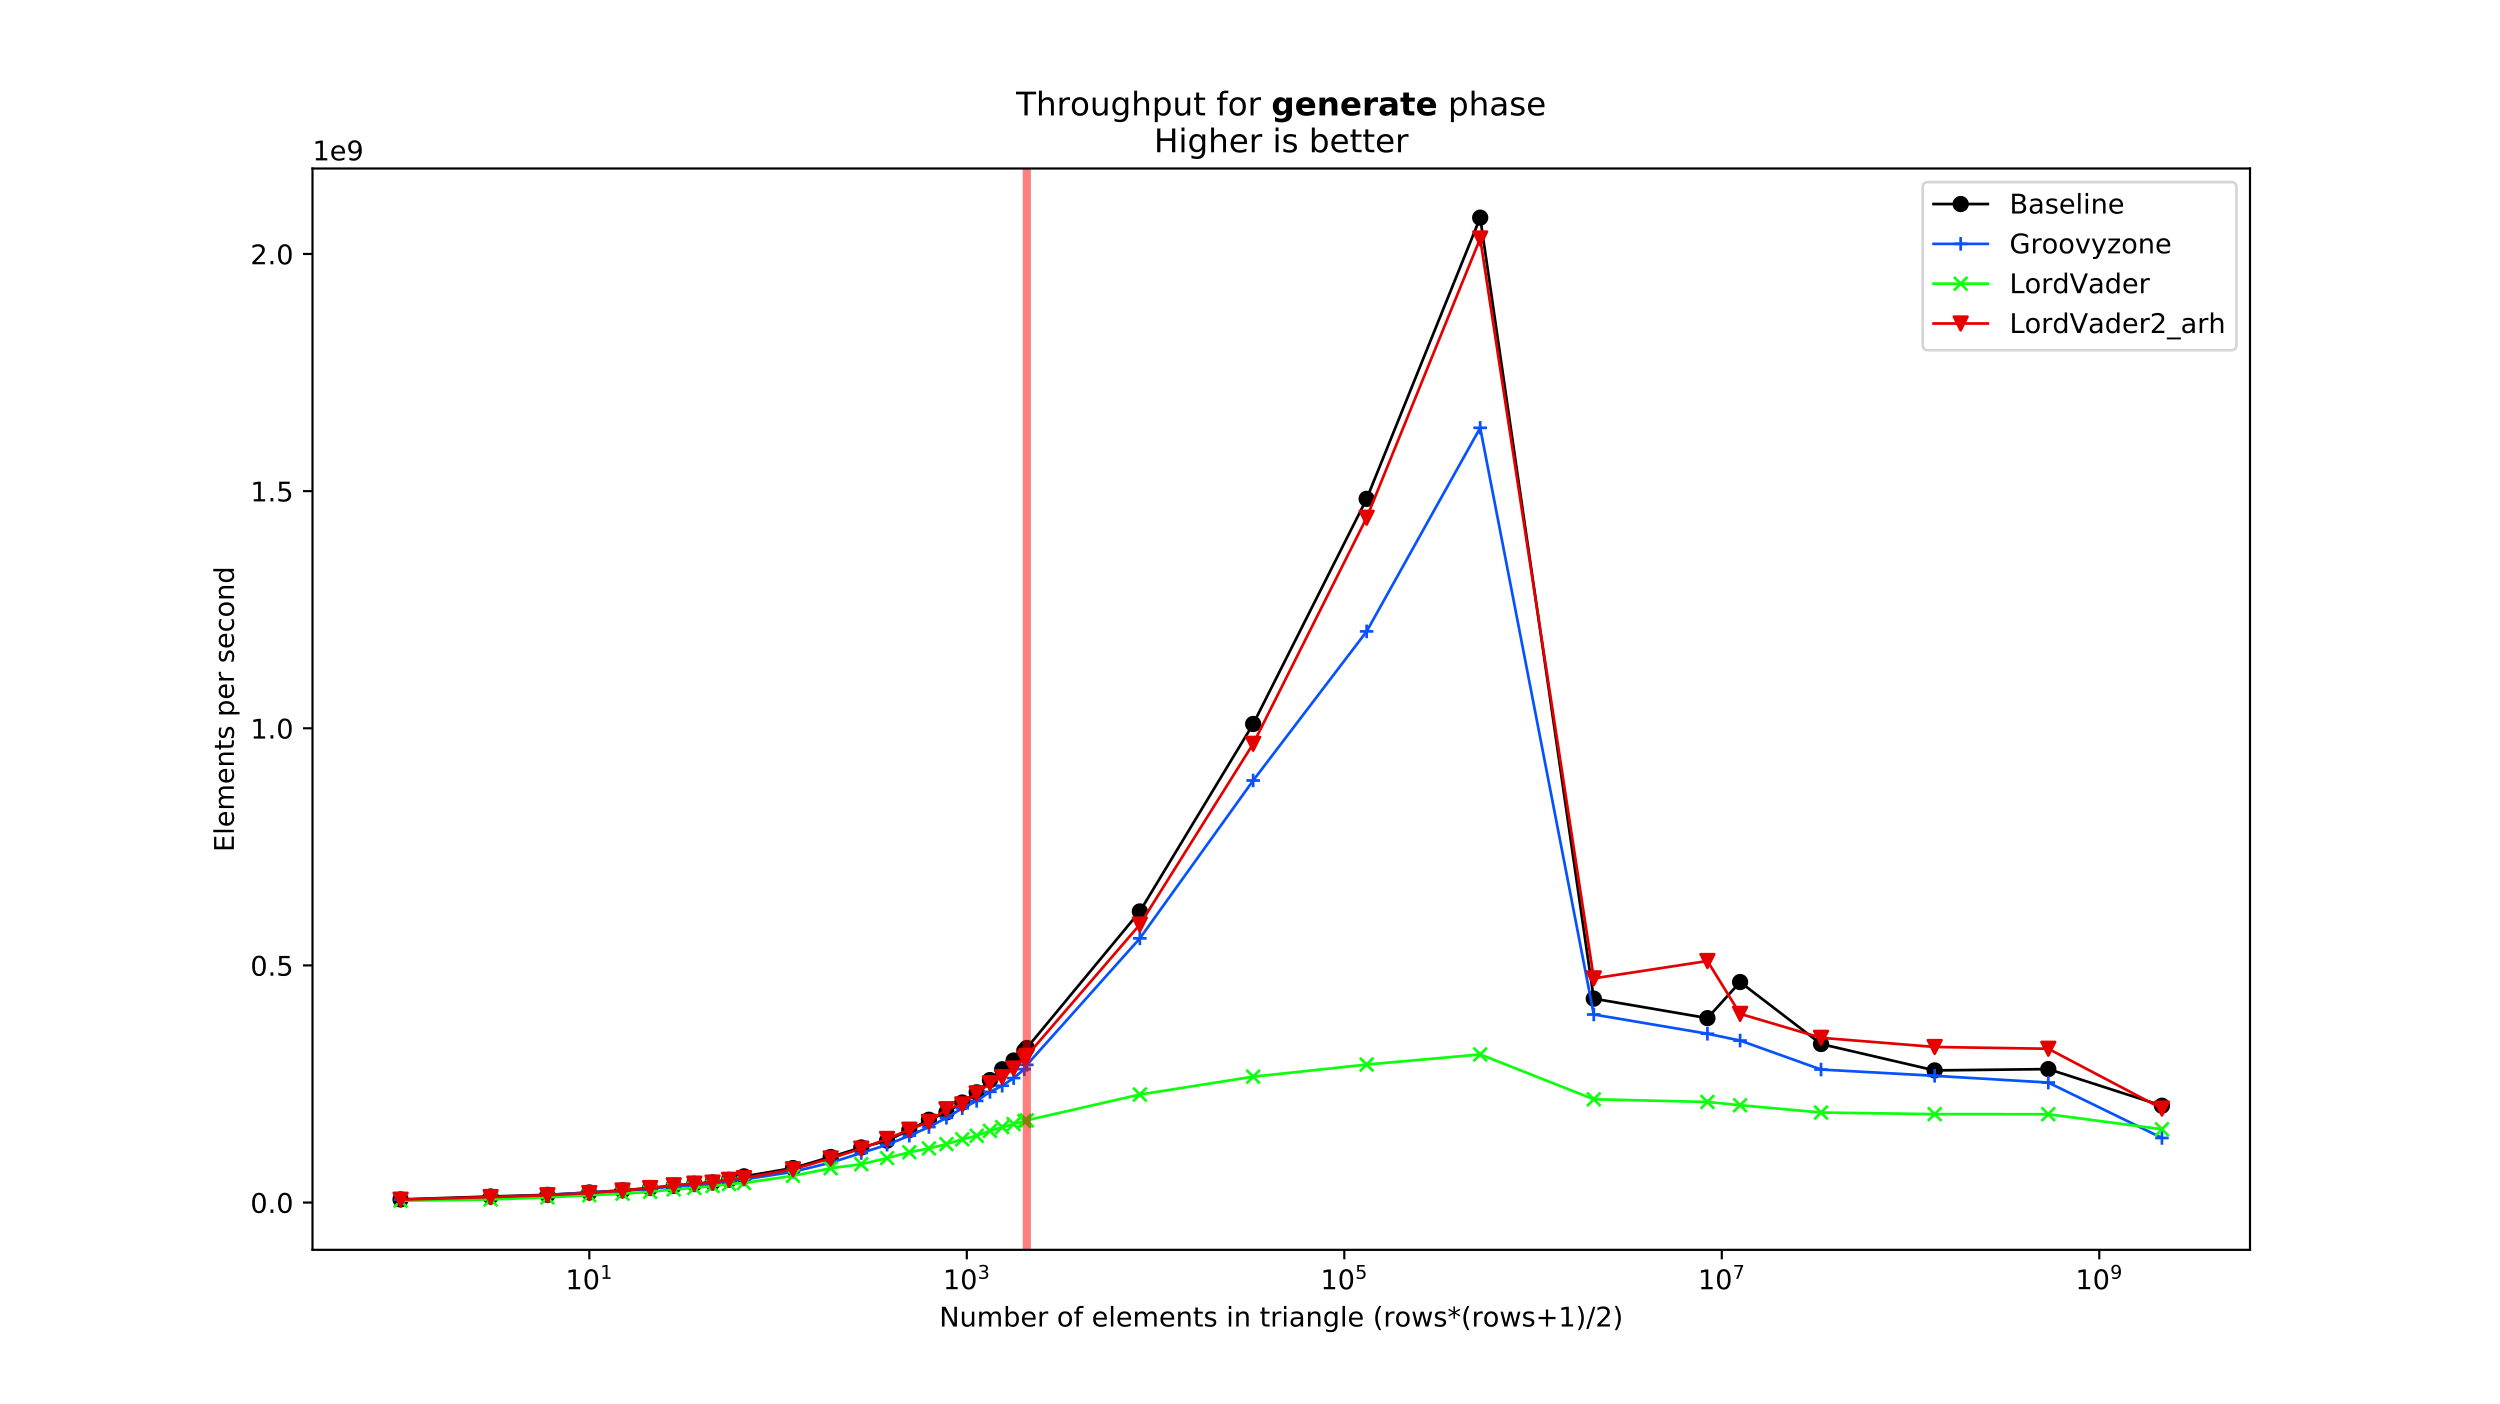 <?xml version="1.0" encoding="utf-8" standalone="no"?>
<!DOCTYPE svg PUBLIC "-//W3C//DTD SVG 1.1//EN"
  "http://www.w3.org/Graphics/SVG/1.1/DTD/svg11.dtd">
<!-- Created with matplotlib (https://matplotlib.org/) -->
<svg version="1.1" viewBox="0 0 921.6 517.68" xmlns="http://www.w3.org/2000/svg" xmlns:xlink="http://www.w3.org/1999/xlink">
 <defs>
  <style type="text/css">
*{stroke-linecap:butt;stroke-linejoin:round;}
  </style>
 </defs>
 <g id="figure_1">
  <g id="patch_1">
   <path d="M 0 517.68 
L 921.6 517.68 
L 921.6 0 
L 0 0 
z
" style="fill:#ffffff;"/>
  </g>
  <g id="axes_1">
   <g id="patch_2">
    <path d="M 115.2 460.735 
L 829.44 460.735 
L 829.44 62.122 
L 115.2 62.122 
z
" style="fill:#ffffff;"/>
   </g>
   <g id="matplotlib.axis_1">
    <g id="xtick_1">
     <g id="line2d_1">
      <defs>
       <path d="M 0 0 
L 0 3.5 
" id="m5ee9bca63f" style="stroke:#000000;stroke-width:0.8;"/>
      </defs>
      <g>
       <use style="stroke:#000000;stroke-width:0.8;" x="217.245" xlink:href="#m5ee9bca63f" y="460.735"/>
      </g>
     </g>
     <g id="text_1">
      <!-- $\mathdefault{10^{1}}$ -->
      <defs>
       <path d="M 12.406 8.297 
L 28.516 8.297 
L 28.516 63.922 
L 10.984 60.406 
L 10.984 69.391 
L 28.422 72.906 
L 38.281 72.906 
L 38.281 8.297 
L 54.391 8.297 
L 54.391 0 
L 12.406 0 
z
" id="DejaVuSans-49"/>
       <path d="M 31.781 66.406 
Q 24.172 66.406 20.328 58.906 
Q 16.5 51.422 16.5 36.375 
Q 16.5 21.391 20.328 13.891 
Q 24.172 6.391 31.781 6.391 
Q 39.453 6.391 43.281 13.891 
Q 47.125 21.391 47.125 36.375 
Q 47.125 51.422 43.281 58.906 
Q 39.453 66.406 31.781 66.406 
z
M 31.781 74.219 
Q 44.047 74.219 50.516 64.516 
Q 56.984 54.828 56.984 36.375 
Q 56.984 17.969 50.516 8.266 
Q 44.047 -1.422 31.781 -1.422 
Q 19.531 -1.422 13.062 8.266 
Q 6.594 17.969 6.594 36.375 
Q 6.594 54.828 13.062 64.516 
Q 19.531 74.219 31.781 74.219 
z
" id="DejaVuSans-48"/>
      </defs>
      <g transform="translate(208.445 475.334)scale(0.1 -0.1)">
       <use transform="translate(0 0.684)" xlink:href="#DejaVuSans-49"/>
       <use transform="translate(63.623 0.684)" xlink:href="#DejaVuSans-48"/>
       <use transform="translate(128.203 38.966)scale(0.7)" xlink:href="#DejaVuSans-49"/>
      </g>
     </g>
    </g>
    <g id="xtick_2">
     <g id="line2d_2">
      <g>
       <use style="stroke:#000000;stroke-width:0.8;" x="356.403" xlink:href="#m5ee9bca63f" y="460.735"/>
      </g>
     </g>
     <g id="text_2">
      <!-- $\mathdefault{10^{3}}$ -->
      <defs>
       <path d="M 40.578 39.312 
Q 47.656 37.797 51.625 33 
Q 55.609 28.219 55.609 21.188 
Q 55.609 10.406 48.188 4.484 
Q 40.766 -1.422 27.094 -1.422 
Q 22.516 -1.422 17.656 -0.516 
Q 12.797 0.391 7.625 2.203 
L 7.625 11.719 
Q 11.719 9.328 16.594 8.109 
Q 21.484 6.891 26.812 6.891 
Q 36.078 6.891 40.938 10.547 
Q 45.797 14.203 45.797 21.188 
Q 45.797 27.641 41.281 31.266 
Q 36.766 34.906 28.719 34.906 
L 20.219 34.906 
L 20.219 43.016 
L 29.109 43.016 
Q 36.375 43.016 40.234 45.922 
Q 44.094 48.828 44.094 54.297 
Q 44.094 59.906 40.109 62.906 
Q 36.141 65.922 28.719 65.922 
Q 24.656 65.922 20.016 65.031 
Q 15.375 64.156 9.812 62.312 
L 9.812 71.094 
Q 15.438 72.656 20.344 73.438 
Q 25.25 74.219 29.594 74.219 
Q 40.828 74.219 47.359 69.109 
Q 53.906 64.016 53.906 55.328 
Q 53.906 49.266 50.438 45.094 
Q 46.969 40.922 40.578 39.312 
z
" id="DejaVuSans-51"/>
      </defs>
      <g transform="translate(347.603 475.334)scale(0.1 -0.1)">
       <use transform="translate(0 0.766)" xlink:href="#DejaVuSans-49"/>
       <use transform="translate(63.623 0.766)" xlink:href="#DejaVuSans-48"/>
       <use transform="translate(128.203 39.047)scale(0.7)" xlink:href="#DejaVuSans-51"/>
      </g>
     </g>
    </g>
    <g id="xtick_3">
     <g id="line2d_3">
      <g>
       <use style="stroke:#000000;stroke-width:0.8;" x="495.562" xlink:href="#m5ee9bca63f" y="460.735"/>
      </g>
     </g>
     <g id="text_3">
      <!-- $\mathdefault{10^{5}}$ -->
      <defs>
       <path d="M 10.797 72.906 
L 49.516 72.906 
L 49.516 64.594 
L 19.828 64.594 
L 19.828 46.734 
Q 21.969 47.469 24.109 47.828 
Q 26.266 48.188 28.422 48.188 
Q 40.625 48.188 47.75 41.5 
Q 54.891 34.812 54.891 23.391 
Q 54.891 11.625 47.562 5.094 
Q 40.234 -1.422 26.906 -1.422 
Q 22.312 -1.422 17.547 -0.641 
Q 12.797 0.141 7.719 1.703 
L 7.719 11.625 
Q 12.109 9.234 16.797 8.062 
Q 21.484 6.891 26.703 6.891 
Q 35.156 6.891 40.078 11.328 
Q 45.016 15.766 45.016 23.391 
Q 45.016 31 40.078 35.438 
Q 35.156 39.891 26.703 39.891 
Q 22.75 39.891 18.812 39.016 
Q 14.891 38.141 10.797 36.281 
z
" id="DejaVuSans-53"/>
      </defs>
      <g transform="translate(486.762 475.334)scale(0.1 -0.1)">
       <use transform="translate(0 0.684)" xlink:href="#DejaVuSans-49"/>
       <use transform="translate(63.623 0.684)" xlink:href="#DejaVuSans-48"/>
       <use transform="translate(128.203 38.966)scale(0.7)" xlink:href="#DejaVuSans-53"/>
      </g>
     </g>
    </g>
    <g id="xtick_4">
     <g id="line2d_4">
      <g>
       <use style="stroke:#000000;stroke-width:0.8;" x="634.72" xlink:href="#m5ee9bca63f" y="460.735"/>
      </g>
     </g>
     <g id="text_4">
      <!-- $\mathdefault{10^{7}}$ -->
      <defs>
       <path d="M 8.203 72.906 
L 55.078 72.906 
L 55.078 68.703 
L 28.609 0 
L 18.312 0 
L 43.219 64.594 
L 8.203 64.594 
z
" id="DejaVuSans-55"/>
      </defs>
      <g transform="translate(625.92 475.334)scale(0.1 -0.1)">
       <use transform="translate(0 0.684)" xlink:href="#DejaVuSans-49"/>
       <use transform="translate(63.623 0.684)" xlink:href="#DejaVuSans-48"/>
       <use transform="translate(128.203 38.966)scale(0.7)" xlink:href="#DejaVuSans-55"/>
      </g>
     </g>
    </g>
    <g id="xtick_5">
     <g id="line2d_5">
      <g>
       <use style="stroke:#000000;stroke-width:0.8;" x="773.879" xlink:href="#m5ee9bca63f" y="460.735"/>
      </g>
     </g>
     <g id="text_5">
      <!-- $\mathdefault{10^{9}}$ -->
      <defs>
       <path d="M 10.984 1.516 
L 10.984 10.5 
Q 14.703 8.734 18.5 7.812 
Q 22.312 6.891 25.984 6.891 
Q 35.75 6.891 40.891 13.453 
Q 46.047 20.016 46.781 33.406 
Q 43.953 29.203 39.594 26.953 
Q 35.25 24.703 29.984 24.703 
Q 19.047 24.703 12.672 31.312 
Q 6.297 37.938 6.297 49.422 
Q 6.297 60.641 12.938 67.422 
Q 19.578 74.219 30.609 74.219 
Q 43.266 74.219 49.922 64.516 
Q 56.594 54.828 56.594 36.375 
Q 56.594 19.141 48.406 8.859 
Q 40.234 -1.422 26.422 -1.422 
Q 22.703 -1.422 18.891 -0.688 
Q 15.094 0.047 10.984 1.516 
z
M 30.609 32.422 
Q 37.25 32.422 41.125 36.953 
Q 45.016 41.5 45.016 49.422 
Q 45.016 57.281 41.125 61.844 
Q 37.25 66.406 30.609 66.406 
Q 23.969 66.406 20.094 61.844 
Q 16.219 57.281 16.219 49.422 
Q 16.219 41.5 20.094 36.953 
Q 23.969 32.422 30.609 32.422 
z
" id="DejaVuSans-57"/>
      </defs>
      <g transform="translate(765.079 475.334)scale(0.1 -0.1)">
       <use transform="translate(0 0.766)" xlink:href="#DejaVuSans-49"/>
       <use transform="translate(63.623 0.766)" xlink:href="#DejaVuSans-48"/>
       <use transform="translate(128.203 39.047)scale(0.7)" xlink:href="#DejaVuSans-57"/>
      </g>
     </g>
    </g>
    <g id="text_6">
     <!-- Number of elements in triangle (rows*(rows+1)/2) -->
     <defs>
      <path d="M 9.812 72.906 
L 23.094 72.906 
L 55.422 11.922 
L 55.422 72.906 
L 64.984 72.906 
L 64.984 0 
L 51.703 0 
L 19.391 60.984 
L 19.391 0 
L 9.812 0 
z
" id="DejaVuSans-78"/>
      <path d="M 8.5 21.578 
L 8.5 54.688 
L 17.484 54.688 
L 17.484 21.922 
Q 17.484 14.156 20.5 10.266 
Q 23.531 6.391 29.594 6.391 
Q 36.859 6.391 41.078 11.031 
Q 45.312 15.672 45.312 23.688 
L 45.312 54.688 
L 54.297 54.688 
L 54.297 0 
L 45.312 0 
L 45.312 8.406 
Q 42.047 3.422 37.719 1 
Q 33.406 -1.422 27.688 -1.422 
Q 18.266 -1.422 13.375 4.438 
Q 8.5 10.297 8.5 21.578 
z
M 31.109 56 
z
" id="DejaVuSans-117"/>
      <path d="M 52 44.188 
Q 55.375 50.25 60.062 53.125 
Q 64.75 56 71.094 56 
Q 79.641 56 84.281 50.016 
Q 88.922 44.047 88.922 33.016 
L 88.922 0 
L 79.891 0 
L 79.891 32.719 
Q 79.891 40.578 77.094 44.375 
Q 74.312 48.188 68.609 48.188 
Q 61.625 48.188 57.562 43.547 
Q 53.516 38.922 53.516 30.906 
L 53.516 0 
L 44.484 0 
L 44.484 32.719 
Q 44.484 40.625 41.703 44.406 
Q 38.922 48.188 33.109 48.188 
Q 26.219 48.188 22.156 43.531 
Q 18.109 38.875 18.109 30.906 
L 18.109 0 
L 9.078 0 
L 9.078 54.688 
L 18.109 54.688 
L 18.109 46.188 
Q 21.188 51.219 25.484 53.609 
Q 29.781 56 35.688 56 
Q 41.656 56 45.828 52.969 
Q 50 49.953 52 44.188 
z
" id="DejaVuSans-109"/>
      <path d="M 48.688 27.297 
Q 48.688 37.203 44.609 42.844 
Q 40.531 48.484 33.406 48.484 
Q 26.266 48.484 22.188 42.844 
Q 18.109 37.203 18.109 27.297 
Q 18.109 17.391 22.188 11.75 
Q 26.266 6.109 33.406 6.109 
Q 40.531 6.109 44.609 11.75 
Q 48.688 17.391 48.688 27.297 
z
M 18.109 46.391 
Q 20.953 51.266 25.266 53.625 
Q 29.594 56 35.594 56 
Q 45.562 56 51.781 48.094 
Q 58.016 40.188 58.016 27.297 
Q 58.016 14.406 51.781 6.484 
Q 45.562 -1.422 35.594 -1.422 
Q 29.594 -1.422 25.266 0.953 
Q 20.953 3.328 18.109 8.203 
L 18.109 0 
L 9.078 0 
L 9.078 75.984 
L 18.109 75.984 
z
" id="DejaVuSans-98"/>
      <path d="M 56.203 29.594 
L 56.203 25.203 
L 14.891 25.203 
Q 15.484 15.922 20.484 11.062 
Q 25.484 6.203 34.422 6.203 
Q 39.594 6.203 44.453 7.469 
Q 49.312 8.734 54.109 11.281 
L 54.109 2.781 
Q 49.266 0.734 44.188 -0.344 
Q 39.109 -1.422 33.891 -1.422 
Q 20.797 -1.422 13.156 6.188 
Q 5.516 13.812 5.516 26.812 
Q 5.516 40.234 12.766 48.109 
Q 20.016 56 32.328 56 
Q 43.359 56 49.781 48.891 
Q 56.203 41.797 56.203 29.594 
z
M 47.219 32.234 
Q 47.125 39.594 43.094 43.984 
Q 39.062 48.391 32.422 48.391 
Q 24.906 48.391 20.391 44.141 
Q 15.875 39.891 15.188 32.172 
z
" id="DejaVuSans-101"/>
      <path d="M 41.109 46.297 
Q 39.594 47.172 37.812 47.578 
Q 36.031 48 33.891 48 
Q 26.266 48 22.188 43.047 
Q 18.109 38.094 18.109 28.812 
L 18.109 0 
L 9.078 0 
L 9.078 54.688 
L 18.109 54.688 
L 18.109 46.188 
Q 20.953 51.172 25.484 53.578 
Q 30.031 56 36.531 56 
Q 37.453 56 38.578 55.875 
Q 39.703 55.766 41.062 55.516 
z
" id="DejaVuSans-114"/>
      <path id="DejaVuSans-32"/>
      <path d="M 30.609 48.391 
Q 23.391 48.391 19.188 42.75 
Q 14.984 37.109 14.984 27.297 
Q 14.984 17.484 19.156 11.844 
Q 23.344 6.203 30.609 6.203 
Q 37.797 6.203 41.984 11.859 
Q 46.188 17.531 46.188 27.297 
Q 46.188 37.016 41.984 42.703 
Q 37.797 48.391 30.609 48.391 
z
M 30.609 56 
Q 42.328 56 49.016 48.375 
Q 55.719 40.766 55.719 27.297 
Q 55.719 13.875 49.016 6.219 
Q 42.328 -1.422 30.609 -1.422 
Q 18.844 -1.422 12.172 6.219 
Q 5.516 13.875 5.516 27.297 
Q 5.516 40.766 12.172 48.375 
Q 18.844 56 30.609 56 
z
" id="DejaVuSans-111"/>
      <path d="M 37.109 75.984 
L 37.109 68.5 
L 28.516 68.5 
Q 23.688 68.5 21.797 66.547 
Q 19.922 64.594 19.922 59.516 
L 19.922 54.688 
L 34.719 54.688 
L 34.719 47.703 
L 19.922 47.703 
L 19.922 0 
L 10.891 0 
L 10.891 47.703 
L 2.297 47.703 
L 2.297 54.688 
L 10.891 54.688 
L 10.891 58.5 
Q 10.891 67.625 15.141 71.797 
Q 19.391 75.984 28.609 75.984 
z
" id="DejaVuSans-102"/>
      <path d="M 9.422 75.984 
L 18.406 75.984 
L 18.406 0 
L 9.422 0 
z
" id="DejaVuSans-108"/>
      <path d="M 54.891 33.016 
L 54.891 0 
L 45.906 0 
L 45.906 32.719 
Q 45.906 40.484 42.875 44.328 
Q 39.844 48.188 33.797 48.188 
Q 26.516 48.188 22.312 43.547 
Q 18.109 38.922 18.109 30.906 
L 18.109 0 
L 9.078 0 
L 9.078 54.688 
L 18.109 54.688 
L 18.109 46.188 
Q 21.344 51.125 25.703 53.562 
Q 30.078 56 35.797 56 
Q 45.219 56 50.047 50.172 
Q 54.891 44.344 54.891 33.016 
z
" id="DejaVuSans-110"/>
      <path d="M 18.312 70.219 
L 18.312 54.688 
L 36.812 54.688 
L 36.812 47.703 
L 18.312 47.703 
L 18.312 18.016 
Q 18.312 11.328 20.141 9.422 
Q 21.969 7.516 27.594 7.516 
L 36.812 7.516 
L 36.812 0 
L 27.594 0 
Q 17.188 0 13.234 3.875 
Q 9.281 7.766 9.281 18.016 
L 9.281 47.703 
L 2.688 47.703 
L 2.688 54.688 
L 9.281 54.688 
L 9.281 70.219 
z
" id="DejaVuSans-116"/>
      <path d="M 44.281 53.078 
L 44.281 44.578 
Q 40.484 46.531 36.375 47.5 
Q 32.281 48.484 27.875 48.484 
Q 21.188 48.484 17.844 46.438 
Q 14.5 44.391 14.5 40.281 
Q 14.5 37.156 16.891 35.375 
Q 19.281 33.594 26.516 31.984 
L 29.594 31.297 
Q 39.156 29.25 43.188 25.516 
Q 47.219 21.781 47.219 15.094 
Q 47.219 7.469 41.188 3.016 
Q 35.156 -1.422 24.609 -1.422 
Q 20.219 -1.422 15.453 -0.562 
Q 10.688 0.297 5.422 2 
L 5.422 11.281 
Q 10.406 8.688 15.234 7.391 
Q 20.062 6.109 24.812 6.109 
Q 31.156 6.109 34.562 8.281 
Q 37.984 10.453 37.984 14.406 
Q 37.984 18.062 35.516 20.016 
Q 33.062 21.969 24.703 23.781 
L 21.578 24.516 
Q 13.234 26.266 9.516 29.906 
Q 5.812 33.547 5.812 39.891 
Q 5.812 47.609 11.281 51.797 
Q 16.75 56 26.812 56 
Q 31.781 56 36.172 55.266 
Q 40.578 54.547 44.281 53.078 
z
" id="DejaVuSans-115"/>
      <path d="M 9.422 54.688 
L 18.406 54.688 
L 18.406 0 
L 9.422 0 
z
M 9.422 75.984 
L 18.406 75.984 
L 18.406 64.594 
L 9.422 64.594 
z
" id="DejaVuSans-105"/>
      <path d="M 34.281 27.484 
Q 23.391 27.484 19.188 25 
Q 14.984 22.516 14.984 16.5 
Q 14.984 11.719 18.141 8.906 
Q 21.297 6.109 26.703 6.109 
Q 34.188 6.109 38.703 11.406 
Q 43.219 16.703 43.219 25.484 
L 43.219 27.484 
z
M 52.203 31.203 
L 52.203 0 
L 43.219 0 
L 43.219 8.297 
Q 40.141 3.328 35.547 0.953 
Q 30.953 -1.422 24.312 -1.422 
Q 15.922 -1.422 10.953 3.297 
Q 6 8.016 6 15.922 
Q 6 25.141 12.172 29.828 
Q 18.359 34.516 30.609 34.516 
L 43.219 34.516 
L 43.219 35.406 
Q 43.219 41.609 39.141 45 
Q 35.062 48.391 27.688 48.391 
Q 23 48.391 18.547 47.266 
Q 14.109 46.141 10.016 43.891 
L 10.016 52.203 
Q 14.938 54.109 19.578 55.047 
Q 24.219 56 28.609 56 
Q 40.484 56 46.344 49.844 
Q 52.203 43.703 52.203 31.203 
z
" id="DejaVuSans-97"/>
      <path d="M 45.406 27.984 
Q 45.406 37.75 41.375 43.109 
Q 37.359 48.484 30.078 48.484 
Q 22.859 48.484 18.828 43.109 
Q 14.797 37.75 14.797 27.984 
Q 14.797 18.266 18.828 12.891 
Q 22.859 7.516 30.078 7.516 
Q 37.359 7.516 41.375 12.891 
Q 45.406 18.266 45.406 27.984 
z
M 54.391 6.781 
Q 54.391 -7.172 48.188 -13.984 
Q 42 -20.797 29.203 -20.797 
Q 24.469 -20.797 20.266 -20.094 
Q 16.062 -19.391 12.109 -17.922 
L 12.109 -9.188 
Q 16.062 -11.328 19.922 -12.344 
Q 23.781 -13.375 27.781 -13.375 
Q 36.625 -13.375 41.016 -8.766 
Q 45.406 -4.156 45.406 5.172 
L 45.406 9.625 
Q 42.625 4.781 38.281 2.391 
Q 33.938 0 27.875 0 
Q 17.828 0 11.672 7.656 
Q 5.516 15.328 5.516 27.984 
Q 5.516 40.672 11.672 48.328 
Q 17.828 56 27.875 56 
Q 33.938 56 38.281 53.609 
Q 42.625 51.219 45.406 46.391 
L 45.406 54.688 
L 54.391 54.688 
z
" id="DejaVuSans-103"/>
      <path d="M 31 75.875 
Q 24.469 64.656 21.281 53.656 
Q 18.109 42.672 18.109 31.391 
Q 18.109 20.125 21.312 9.062 
Q 24.516 -2 31 -13.188 
L 23.188 -13.188 
Q 15.875 -1.703 12.234 9.375 
Q 8.594 20.453 8.594 31.391 
Q 8.594 42.281 12.203 53.312 
Q 15.828 64.359 23.188 75.875 
z
" id="DejaVuSans-40"/>
      <path d="M 4.203 54.688 
L 13.188 54.688 
L 24.422 12.016 
L 35.594 54.688 
L 46.188 54.688 
L 57.422 12.016 
L 68.609 54.688 
L 77.594 54.688 
L 63.281 0 
L 52.688 0 
L 40.922 44.828 
L 29.109 0 
L 18.5 0 
z
" id="DejaVuSans-119"/>
      <path d="M 47.016 60.891 
L 29.5 51.422 
L 47.016 41.891 
L 44.188 37.109 
L 27.781 47.016 
L 27.781 28.609 
L 22.219 28.609 
L 22.219 47.016 
L 5.812 37.109 
L 2.984 41.891 
L 20.516 51.422 
L 2.984 60.891 
L 5.812 65.719 
L 22.219 55.812 
L 22.219 74.219 
L 27.781 74.219 
L 27.781 55.812 
L 44.188 65.719 
z
" id="DejaVuSans-42"/>
      <path d="M 46 62.703 
L 46 35.5 
L 73.188 35.5 
L 73.188 27.203 
L 46 27.203 
L 46 0 
L 37.797 0 
L 37.797 27.203 
L 10.594 27.203 
L 10.594 35.5 
L 37.797 35.5 
L 37.797 62.703 
z
" id="DejaVuSans-43"/>
      <path d="M 8.016 75.875 
L 15.828 75.875 
Q 23.141 64.359 26.781 53.312 
Q 30.422 42.281 30.422 31.391 
Q 30.422 20.453 26.781 9.375 
Q 23.141 -1.703 15.828 -13.188 
L 8.016 -13.188 
Q 14.5 -2 17.703 9.062 
Q 20.906 20.125 20.906 31.391 
Q 20.906 42.672 17.703 53.656 
Q 14.5 64.656 8.016 75.875 
z
" id="DejaVuSans-41"/>
      <path d="M 25.391 72.906 
L 33.688 72.906 
L 8.297 -9.281 
L 0 -9.281 
z
" id="DejaVuSans-47"/>
      <path d="M 19.188 8.297 
L 53.609 8.297 
L 53.609 0 
L 7.328 0 
L 7.328 8.297 
Q 12.938 14.109 22.625 23.891 
Q 32.328 33.688 34.812 36.531 
Q 39.547 41.844 41.422 45.531 
Q 43.312 49.219 43.312 52.781 
Q 43.312 58.594 39.234 62.25 
Q 35.156 65.922 28.609 65.922 
Q 23.969 65.922 18.812 64.312 
Q 13.672 62.703 7.812 59.422 
L 7.812 69.391 
Q 13.766 71.781 18.938 73 
Q 24.125 74.219 28.422 74.219 
Q 39.75 74.219 46.484 68.547 
Q 53.219 62.891 53.219 53.422 
Q 53.219 48.922 51.531 44.891 
Q 49.859 40.875 45.406 35.406 
Q 44.188 33.984 37.641 27.219 
Q 31.109 20.453 19.188 8.297 
z
" id="DejaVuSans-50"/>
     </defs>
     <g transform="translate(346.257 489.012)scale(0.1 -0.1)">
      <use xlink:href="#DejaVuSans-78"/>
      <use x="74.805" xlink:href="#DejaVuSans-117"/>
      <use x="138.184" xlink:href="#DejaVuSans-109"/>
      <use x="235.596" xlink:href="#DejaVuSans-98"/>
      <use x="299.072" xlink:href="#DejaVuSans-101"/>
      <use x="360.596" xlink:href="#DejaVuSans-114"/>
      <use x="401.709" xlink:href="#DejaVuSans-32"/>
      <use x="433.496" xlink:href="#DejaVuSans-111"/>
      <use x="494.678" xlink:href="#DejaVuSans-102"/>
      <use x="529.883" xlink:href="#DejaVuSans-32"/>
      <use x="561.67" xlink:href="#DejaVuSans-101"/>
      <use x="623.193" xlink:href="#DejaVuSans-108"/>
      <use x="650.977" xlink:href="#DejaVuSans-101"/>
      <use x="712.5" xlink:href="#DejaVuSans-109"/>
      <use x="809.912" xlink:href="#DejaVuSans-101"/>
      <use x="871.436" xlink:href="#DejaVuSans-110"/>
      <use x="934.814" xlink:href="#DejaVuSans-116"/>
      <use x="974.023" xlink:href="#DejaVuSans-115"/>
      <use x="1026.123" xlink:href="#DejaVuSans-32"/>
      <use x="1057.91" xlink:href="#DejaVuSans-105"/>
      <use x="1085.693" xlink:href="#DejaVuSans-110"/>
      <use x="1149.072" xlink:href="#DejaVuSans-32"/>
      <use x="1180.859" xlink:href="#DejaVuSans-116"/>
      <use x="1220.068" xlink:href="#DejaVuSans-114"/>
      <use x="1261.182" xlink:href="#DejaVuSans-105"/>
      <use x="1288.965" xlink:href="#DejaVuSans-97"/>
      <use x="1350.244" xlink:href="#DejaVuSans-110"/>
      <use x="1413.623" xlink:href="#DejaVuSans-103"/>
      <use x="1477.1" xlink:href="#DejaVuSans-108"/>
      <use x="1504.883" xlink:href="#DejaVuSans-101"/>
      <use x="1566.406" xlink:href="#DejaVuSans-32"/>
      <use x="1598.193" xlink:href="#DejaVuSans-40"/>
      <use x="1637.207" xlink:href="#DejaVuSans-114"/>
      <use x="1678.289" xlink:href="#DejaVuSans-111"/>
      <use x="1739.471" xlink:href="#DejaVuSans-119"/>
      <use x="1821.258" xlink:href="#DejaVuSans-115"/>
      <use x="1873.357" xlink:href="#DejaVuSans-42"/>
      <use x="1923.357" xlink:href="#DejaVuSans-40"/>
      <use x="1962.371" xlink:href="#DejaVuSans-114"/>
      <use x="2003.453" xlink:href="#DejaVuSans-111"/>
      <use x="2064.635" xlink:href="#DejaVuSans-119"/>
      <use x="2146.422" xlink:href="#DejaVuSans-115"/>
      <use x="2198.521" xlink:href="#DejaVuSans-43"/>
      <use x="2282.311" xlink:href="#DejaVuSans-49"/>
      <use x="2345.934" xlink:href="#DejaVuSans-41"/>
      <use x="2384.947" xlink:href="#DejaVuSans-47"/>
      <use x="2418.639" xlink:href="#DejaVuSans-50"/>
      <use x="2482.262" xlink:href="#DejaVuSans-41"/>
     </g>
    </g>
   </g>
   <g id="matplotlib.axis_2">
    <g id="ytick_1">
     <g id="line2d_6">
      <defs>
       <path d="M 0 0 
L -3.5 0 
" id="m84cc0429a4" style="stroke:#000000;stroke-width:0.8;"/>
      </defs>
      <g>
       <use style="stroke:#000000;stroke-width:0.8;" x="115.2" xlink:href="#m84cc0429a4" y="443.308"/>
      </g>
     </g>
     <g id="text_7">
      <!-- 0.0 -->
      <defs>
       <path d="M 10.688 12.406 
L 21 12.406 
L 21 0 
L 10.688 0 
z
" id="DejaVuSans-46"/>
      </defs>
      <g transform="translate(92.297 447.108)scale(0.1 -0.1)">
       <use xlink:href="#DejaVuSans-48"/>
       <use x="63.623" xlink:href="#DejaVuSans-46"/>
       <use x="95.41" xlink:href="#DejaVuSans-48"/>
      </g>
     </g>
    </g>
    <g id="ytick_2">
     <g id="line2d_7">
      <g>
       <use style="stroke:#000000;stroke-width:0.8;" x="115.2" xlink:href="#m84cc0429a4" y="355.888"/>
      </g>
     </g>
     <g id="text_8">
      <!-- 0.5 -->
      <g transform="translate(92.297 359.688)scale(0.1 -0.1)">
       <use xlink:href="#DejaVuSans-48"/>
       <use x="63.623" xlink:href="#DejaVuSans-46"/>
       <use x="95.41" xlink:href="#DejaVuSans-53"/>
      </g>
     </g>
    </g>
    <g id="ytick_3">
     <g id="line2d_8">
      <g>
       <use style="stroke:#000000;stroke-width:0.8;" x="115.2" xlink:href="#m84cc0429a4" y="268.468"/>
      </g>
     </g>
     <g id="text_9">
      <!-- 1.0 -->
      <g transform="translate(92.297 272.267)scale(0.1 -0.1)">
       <use xlink:href="#DejaVuSans-49"/>
       <use x="63.623" xlink:href="#DejaVuSans-46"/>
       <use x="95.41" xlink:href="#DejaVuSans-48"/>
      </g>
     </g>
    </g>
    <g id="ytick_4">
     <g id="line2d_9">
      <g>
       <use style="stroke:#000000;stroke-width:0.8;" x="115.2" xlink:href="#m84cc0429a4" y="181.048"/>
      </g>
     </g>
     <g id="text_10">
      <!-- 1.5 -->
      <g transform="translate(92.297 184.847)scale(0.1 -0.1)">
       <use xlink:href="#DejaVuSans-49"/>
       <use x="63.623" xlink:href="#DejaVuSans-46"/>
       <use x="95.41" xlink:href="#DejaVuSans-53"/>
      </g>
     </g>
    </g>
    <g id="ytick_5">
     <g id="line2d_10">
      <g>
       <use style="stroke:#000000;stroke-width:0.8;" x="115.2" xlink:href="#m84cc0429a4" y="93.628"/>
      </g>
     </g>
     <g id="text_11">
      <!-- 2.0 -->
      <g transform="translate(92.297 97.427)scale(0.1 -0.1)">
       <use xlink:href="#DejaVuSans-50"/>
       <use x="63.623" xlink:href="#DejaVuSans-46"/>
       <use x="95.41" xlink:href="#DejaVuSans-48"/>
      </g>
     </g>
    </g>
    <g id="text_12">
     <!-- Elements per second -->
     <defs>
      <path d="M 9.812 72.906 
L 55.906 72.906 
L 55.906 64.594 
L 19.672 64.594 
L 19.672 43.016 
L 54.391 43.016 
L 54.391 34.719 
L 19.672 34.719 
L 19.672 8.297 
L 56.781 8.297 
L 56.781 0 
L 9.812 0 
z
" id="DejaVuSans-69"/>
      <path d="M 18.109 8.203 
L 18.109 -20.797 
L 9.078 -20.797 
L 9.078 54.688 
L 18.109 54.688 
L 18.109 46.391 
Q 20.953 51.266 25.266 53.625 
Q 29.594 56 35.594 56 
Q 45.562 56 51.781 48.094 
Q 58.016 40.188 58.016 27.297 
Q 58.016 14.406 51.781 6.484 
Q 45.562 -1.422 35.594 -1.422 
Q 29.594 -1.422 25.266 0.953 
Q 20.953 3.328 18.109 8.203 
z
M 48.688 27.297 
Q 48.688 37.203 44.609 42.844 
Q 40.531 48.484 33.406 48.484 
Q 26.266 48.484 22.188 42.844 
Q 18.109 37.203 18.109 27.297 
Q 18.109 17.391 22.188 11.75 
Q 26.266 6.109 33.406 6.109 
Q 40.531 6.109 44.609 11.75 
Q 48.688 17.391 48.688 27.297 
z
" id="DejaVuSans-112"/>
      <path d="M 48.781 52.594 
L 48.781 44.188 
Q 44.969 46.297 41.141 47.344 
Q 37.312 48.391 33.406 48.391 
Q 24.656 48.391 19.812 42.844 
Q 14.984 37.312 14.984 27.297 
Q 14.984 17.281 19.812 11.734 
Q 24.656 6.203 33.406 6.203 
Q 37.312 6.203 41.141 7.25 
Q 44.969 8.297 48.781 10.406 
L 48.781 2.094 
Q 45.016 0.344 40.984 -0.531 
Q 36.969 -1.422 32.422 -1.422 
Q 20.062 -1.422 12.781 6.344 
Q 5.516 14.109 5.516 27.297 
Q 5.516 40.672 12.859 48.328 
Q 20.219 56 33.016 56 
Q 37.156 56 41.109 55.141 
Q 45.062 54.297 48.781 52.594 
z
" id="DejaVuSans-99"/>
      <path d="M 45.406 46.391 
L 45.406 75.984 
L 54.391 75.984 
L 54.391 0 
L 45.406 0 
L 45.406 8.203 
Q 42.578 3.328 38.25 0.953 
Q 33.938 -1.422 27.875 -1.422 
Q 17.969 -1.422 11.734 6.484 
Q 5.516 14.406 5.516 27.297 
Q 5.516 40.188 11.734 48.094 
Q 17.969 56 27.875 56 
Q 33.938 56 38.25 53.625 
Q 42.578 51.266 45.406 46.391 
z
M 14.797 27.297 
Q 14.797 17.391 18.875 11.75 
Q 22.953 6.109 30.078 6.109 
Q 37.203 6.109 41.297 11.75 
Q 45.406 17.391 45.406 27.297 
Q 45.406 37.203 41.297 42.844 
Q 37.203 48.484 30.078 48.484 
Q 22.953 48.484 18.875 42.844 
Q 14.797 37.203 14.797 27.297 
z
" id="DejaVuSans-100"/>
     </defs>
     <g transform="translate(86.217 314.051)rotate(-90)scale(0.1 -0.1)">
      <use xlink:href="#DejaVuSans-69"/>
      <use x="63.184" xlink:href="#DejaVuSans-108"/>
      <use x="90.967" xlink:href="#DejaVuSans-101"/>
      <use x="152.49" xlink:href="#DejaVuSans-109"/>
      <use x="249.902" xlink:href="#DejaVuSans-101"/>
      <use x="311.426" xlink:href="#DejaVuSans-110"/>
      <use x="374.805" xlink:href="#DejaVuSans-116"/>
      <use x="414.014" xlink:href="#DejaVuSans-115"/>
      <use x="466.113" xlink:href="#DejaVuSans-32"/>
      <use x="497.9" xlink:href="#DejaVuSans-112"/>
      <use x="561.377" xlink:href="#DejaVuSans-101"/>
      <use x="622.9" xlink:href="#DejaVuSans-114"/>
      <use x="664.014" xlink:href="#DejaVuSans-32"/>
      <use x="695.801" xlink:href="#DejaVuSans-115"/>
      <use x="747.9" xlink:href="#DejaVuSans-101"/>
      <use x="809.424" xlink:href="#DejaVuSans-99"/>
      <use x="864.404" xlink:href="#DejaVuSans-111"/>
      <use x="925.586" xlink:href="#DejaVuSans-110"/>
      <use x="988.965" xlink:href="#DejaVuSans-100"/>
     </g>
    </g>
    <g id="text_13">
     <!-- 1e9 -->
     <g transform="translate(115.2 59.122)scale(0.1 -0.1)">
      <use xlink:href="#DejaVuSans-49"/>
      <use x="63.623" xlink:href="#DejaVuSans-101"/>
      <use x="125.146" xlink:href="#DejaVuSans-57"/>
     </g>
    </g>
   </g>
   <g id="line2d_11">
    <path clip-path="url(#p0241eebd15)" d="M 147.665 442.15 
L 180.863 441.074 
L 201.809 440.466 
L 217.245 439.59 
L 229.497 438.801 
L 239.664 437.932 
L 248.358 437.133 
L 255.952 436.371 
L 262.695 435.868 
L 268.759 434.909 
L 274.268 433.654 
L 292.333 430.594 
L 306.219 426.505 
L 317.502 423.003 
L 327.005 420.488 
L 335.215 416.586 
L 342.441 412.785 
L 348.895 410.096 
L 354.726 406.434 
L 360.043 402.672 
L 364.93 398.157 
L 369.451 394.174 
L 373.657 390.954 
L 377.589 387.358 
L 378.534 386.319 
L 420.191 335.991 
L 461.965 266.889 
L 503.797 183.896 
L 545.658 80.24 
L 587.534 368.148 
L 629.418 375.326 
L 641.469 362.024 
L 671.305 384.863 
L 713.194 394.602 
L 755.084 394.113 
L 796.975 407.612 
" style="fill:none;stroke:#000000;stroke-linecap:square;"/>
    <defs>
     <path d="M 0 2.5 
C 0.663 2.5 1.299 2.237 1.768 1.768 
C 2.237 1.299 2.5 0.663 2.5 0 
C 2.5 -0.663 2.237 -1.299 1.768 -1.768 
C 1.299 -2.237 0.663 -2.5 0 -2.5 
C -0.663 -2.5 -1.299 -2.237 -1.768 -1.768 
C -2.237 -1.299 -2.5 -0.663 -2.5 0 
C -2.5 0.663 -2.237 1.299 -1.768 1.768 
C -1.299 2.237 -0.663 2.5 0 2.5 
z
" id="ma0a5e65496" style="stroke:#000000;"/>
    </defs>
    <g clip-path="url(#p0241eebd15)">
     <use style="stroke:#000000;" x="147.665" xlink:href="#ma0a5e65496" y="442.15"/>
     <use style="stroke:#000000;" x="180.863" xlink:href="#ma0a5e65496" y="441.074"/>
     <use style="stroke:#000000;" x="201.809" xlink:href="#ma0a5e65496" y="440.466"/>
     <use style="stroke:#000000;" x="217.245" xlink:href="#ma0a5e65496" y="439.59"/>
     <use style="stroke:#000000;" x="229.497" xlink:href="#ma0a5e65496" y="438.801"/>
     <use style="stroke:#000000;" x="239.664" xlink:href="#ma0a5e65496" y="437.932"/>
     <use style="stroke:#000000;" x="248.358" xlink:href="#ma0a5e65496" y="437.133"/>
     <use style="stroke:#000000;" x="255.952" xlink:href="#ma0a5e65496" y="436.371"/>
     <use style="stroke:#000000;" x="262.695" xlink:href="#ma0a5e65496" y="435.868"/>
     <use style="stroke:#000000;" x="268.759" xlink:href="#ma0a5e65496" y="434.909"/>
     <use style="stroke:#000000;" x="274.268" xlink:href="#ma0a5e65496" y="433.654"/>
     <use style="stroke:#000000;" x="292.333" xlink:href="#ma0a5e65496" y="430.594"/>
     <use style="stroke:#000000;" x="306.219" xlink:href="#ma0a5e65496" y="426.505"/>
     <use style="stroke:#000000;" x="317.502" xlink:href="#ma0a5e65496" y="423.003"/>
     <use style="stroke:#000000;" x="327.005" xlink:href="#ma0a5e65496" y="420.488"/>
     <use style="stroke:#000000;" x="335.215" xlink:href="#ma0a5e65496" y="416.586"/>
     <use style="stroke:#000000;" x="342.441" xlink:href="#ma0a5e65496" y="412.785"/>
     <use style="stroke:#000000;" x="348.895" xlink:href="#ma0a5e65496" y="410.096"/>
     <use style="stroke:#000000;" x="354.726" xlink:href="#ma0a5e65496" y="406.434"/>
     <use style="stroke:#000000;" x="360.043" xlink:href="#ma0a5e65496" y="402.672"/>
     <use style="stroke:#000000;" x="364.93" xlink:href="#ma0a5e65496" y="398.157"/>
     <use style="stroke:#000000;" x="369.451" xlink:href="#ma0a5e65496" y="394.174"/>
     <use style="stroke:#000000;" x="373.657" xlink:href="#ma0a5e65496" y="390.954"/>
     <use style="stroke:#000000;" x="377.589" xlink:href="#ma0a5e65496" y="387.358"/>
     <use style="stroke:#000000;" x="378.534" xlink:href="#ma0a5e65496" y="386.319"/>
     <use style="stroke:#000000;" x="420.191" xlink:href="#ma0a5e65496" y="335.991"/>
     <use style="stroke:#000000;" x="461.965" xlink:href="#ma0a5e65496" y="266.889"/>
     <use style="stroke:#000000;" x="503.797" xlink:href="#ma0a5e65496" y="183.896"/>
     <use style="stroke:#000000;" x="545.658" xlink:href="#ma0a5e65496" y="80.24"/>
     <use style="stroke:#000000;" x="587.534" xlink:href="#ma0a5e65496" y="368.148"/>
     <use style="stroke:#000000;" x="629.418" xlink:href="#ma0a5e65496" y="375.326"/>
     <use style="stroke:#000000;" x="641.469" xlink:href="#ma0a5e65496" y="362.024"/>
     <use style="stroke:#000000;" x="671.305" xlink:href="#ma0a5e65496" y="384.863"/>
     <use style="stroke:#000000;" x="713.194" xlink:href="#ma0a5e65496" y="394.602"/>
     <use style="stroke:#000000;" x="755.084" xlink:href="#ma0a5e65496" y="394.113"/>
     <use style="stroke:#000000;" x="796.975" xlink:href="#ma0a5e65496" y="407.612"/>
    </g>
   </g>
   <g id="line2d_12">
    <path clip-path="url(#p0241eebd15)" d="M 147.665 442.262 
L 180.863 441.453 
L 201.809 440.531 
L 217.245 439.608 
L 229.497 439.051 
L 239.664 438.273 
L 248.358 437.296 
L 255.952 437.01 
L 262.695 436.341 
L 268.759 435.361 
L 274.268 434.806 
L 292.333 431.961 
L 306.219 428.603 
L 317.502 425.046 
L 327.005 421.986 
L 335.215 418.667 
L 342.441 415.476 
L 348.895 412.048 
L 354.726 408.539 
L 360.043 405.834 
L 364.93 402.505 
L 369.451 400.241 
L 373.657 397.415 
L 377.589 394.141 
L 378.534 392.556 
L 420.191 345.922 
L 461.965 287.721 
L 503.797 232.763 
L 545.658 157.712 
L 587.534 373.99 
L 629.418 381.076 
L 641.469 383.588 
L 671.305 394.277 
L 713.194 396.588 
L 755.084 399.076 
L 796.975 419.492 
" style="fill:none;stroke:#0652ff;stroke-linecap:square;"/>
    <defs>
     <path d="M -2.5 0 
L 2.5 0 
M 0 2.5 
L 0 -2.5 
" id="maaff05c5c2" style="stroke:#0652ff;"/>
    </defs>
    <g clip-path="url(#p0241eebd15)">
     <use style="fill:#0652ff;stroke:#0652ff;" x="147.665" xlink:href="#maaff05c5c2" y="442.262"/>
     <use style="fill:#0652ff;stroke:#0652ff;" x="180.863" xlink:href="#maaff05c5c2" y="441.453"/>
     <use style="fill:#0652ff;stroke:#0652ff;" x="201.809" xlink:href="#maaff05c5c2" y="440.531"/>
     <use style="fill:#0652ff;stroke:#0652ff;" x="217.245" xlink:href="#maaff05c5c2" y="439.608"/>
     <use style="fill:#0652ff;stroke:#0652ff;" x="229.497" xlink:href="#maaff05c5c2" y="439.051"/>
     <use style="fill:#0652ff;stroke:#0652ff;" x="239.664" xlink:href="#maaff05c5c2" y="438.273"/>
     <use style="fill:#0652ff;stroke:#0652ff;" x="248.358" xlink:href="#maaff05c5c2" y="437.296"/>
     <use style="fill:#0652ff;stroke:#0652ff;" x="255.952" xlink:href="#maaff05c5c2" y="437.01"/>
     <use style="fill:#0652ff;stroke:#0652ff;" x="262.695" xlink:href="#maaff05c5c2" y="436.341"/>
     <use style="fill:#0652ff;stroke:#0652ff;" x="268.759" xlink:href="#maaff05c5c2" y="435.361"/>
     <use style="fill:#0652ff;stroke:#0652ff;" x="274.268" xlink:href="#maaff05c5c2" y="434.806"/>
     <use style="fill:#0652ff;stroke:#0652ff;" x="292.333" xlink:href="#maaff05c5c2" y="431.961"/>
     <use style="fill:#0652ff;stroke:#0652ff;" x="306.219" xlink:href="#maaff05c5c2" y="428.603"/>
     <use style="fill:#0652ff;stroke:#0652ff;" x="317.502" xlink:href="#maaff05c5c2" y="425.046"/>
     <use style="fill:#0652ff;stroke:#0652ff;" x="327.005" xlink:href="#maaff05c5c2" y="421.986"/>
     <use style="fill:#0652ff;stroke:#0652ff;" x="335.215" xlink:href="#maaff05c5c2" y="418.667"/>
     <use style="fill:#0652ff;stroke:#0652ff;" x="342.441" xlink:href="#maaff05c5c2" y="415.476"/>
     <use style="fill:#0652ff;stroke:#0652ff;" x="348.895" xlink:href="#maaff05c5c2" y="412.048"/>
     <use style="fill:#0652ff;stroke:#0652ff;" x="354.726" xlink:href="#maaff05c5c2" y="408.539"/>
     <use style="fill:#0652ff;stroke:#0652ff;" x="360.043" xlink:href="#maaff05c5c2" y="405.834"/>
     <use style="fill:#0652ff;stroke:#0652ff;" x="364.93" xlink:href="#maaff05c5c2" y="402.505"/>
     <use style="fill:#0652ff;stroke:#0652ff;" x="369.451" xlink:href="#maaff05c5c2" y="400.241"/>
     <use style="fill:#0652ff;stroke:#0652ff;" x="373.657" xlink:href="#maaff05c5c2" y="397.415"/>
     <use style="fill:#0652ff;stroke:#0652ff;" x="377.589" xlink:href="#maaff05c5c2" y="394.141"/>
     <use style="fill:#0652ff;stroke:#0652ff;" x="378.534" xlink:href="#maaff05c5c2" y="392.556"/>
     <use style="fill:#0652ff;stroke:#0652ff;" x="420.191" xlink:href="#maaff05c5c2" y="345.922"/>
     <use style="fill:#0652ff;stroke:#0652ff;" x="461.965" xlink:href="#maaff05c5c2" y="287.721"/>
     <use style="fill:#0652ff;stroke:#0652ff;" x="503.797" xlink:href="#maaff05c5c2" y="232.763"/>
     <use style="fill:#0652ff;stroke:#0652ff;" x="545.658" xlink:href="#maaff05c5c2" y="157.712"/>
     <use style="fill:#0652ff;stroke:#0652ff;" x="587.534" xlink:href="#maaff05c5c2" y="373.99"/>
     <use style="fill:#0652ff;stroke:#0652ff;" x="629.418" xlink:href="#maaff05c5c2" y="381.076"/>
     <use style="fill:#0652ff;stroke:#0652ff;" x="641.469" xlink:href="#maaff05c5c2" y="383.588"/>
     <use style="fill:#0652ff;stroke:#0652ff;" x="671.305" xlink:href="#maaff05c5c2" y="394.277"/>
     <use style="fill:#0652ff;stroke:#0652ff;" x="713.194" xlink:href="#maaff05c5c2" y="396.588"/>
     <use style="fill:#0652ff;stroke:#0652ff;" x="755.084" xlink:href="#maaff05c5c2" y="399.076"/>
     <use style="fill:#0652ff;stroke:#0652ff;" x="796.975" xlink:href="#maaff05c5c2" y="419.492"/>
    </g>
   </g>
   <g id="line2d_13">
    <path clip-path="url(#p0241eebd15)" d="M 147.665 442.616 
L 180.863 442.173 
L 201.809 441.4 
L 217.245 440.626 
L 229.497 440.043 
L 239.664 439.368 
L 248.358 438.468 
L 255.952 437.919 
L 262.695 437.235 
L 268.759 436.484 
L 274.268 436.092 
L 292.333 433.445 
L 306.219 430.66 
L 317.502 429.17 
L 327.005 426.91 
L 335.215 424.762 
L 342.441 423.346 
L 348.895 421.765 
L 354.726 419.995 
L 360.043 418.687 
L 364.93 416.896 
L 369.451 415.502 
L 373.657 414.388 
L 377.589 413.265 
L 378.534 412.982 
L 420.191 403.485 
L 461.965 396.898 
L 503.797 392.433 
L 545.658 388.707 
L 587.534 405.242 
L 629.418 406.218 
L 641.469 407.428 
L 671.305 410.121 
L 713.194 410.718 
L 755.084 410.745 
L 796.975 416.291 
" style="fill:none;stroke:#0cff0c;stroke-linecap:square;"/>
    <defs>
     <path d="M -2.5 2.5 
L 2.5 -2.5 
M -2.5 -2.5 
L 2.5 2.5 
" id="m35ae949379" style="stroke:#0cff0c;"/>
    </defs>
    <g clip-path="url(#p0241eebd15)">
     <use style="fill:#0cff0c;stroke:#0cff0c;" x="147.665" xlink:href="#m35ae949379" y="442.616"/>
     <use style="fill:#0cff0c;stroke:#0cff0c;" x="180.863" xlink:href="#m35ae949379" y="442.173"/>
     <use style="fill:#0cff0c;stroke:#0cff0c;" x="201.809" xlink:href="#m35ae949379" y="441.4"/>
     <use style="fill:#0cff0c;stroke:#0cff0c;" x="217.245" xlink:href="#m35ae949379" y="440.626"/>
     <use style="fill:#0cff0c;stroke:#0cff0c;" x="229.497" xlink:href="#m35ae949379" y="440.043"/>
     <use style="fill:#0cff0c;stroke:#0cff0c;" x="239.664" xlink:href="#m35ae949379" y="439.368"/>
     <use style="fill:#0cff0c;stroke:#0cff0c;" x="248.358" xlink:href="#m35ae949379" y="438.468"/>
     <use style="fill:#0cff0c;stroke:#0cff0c;" x="255.952" xlink:href="#m35ae949379" y="437.919"/>
     <use style="fill:#0cff0c;stroke:#0cff0c;" x="262.695" xlink:href="#m35ae949379" y="437.235"/>
     <use style="fill:#0cff0c;stroke:#0cff0c;" x="268.759" xlink:href="#m35ae949379" y="436.484"/>
     <use style="fill:#0cff0c;stroke:#0cff0c;" x="274.268" xlink:href="#m35ae949379" y="436.092"/>
     <use style="fill:#0cff0c;stroke:#0cff0c;" x="292.333" xlink:href="#m35ae949379" y="433.445"/>
     <use style="fill:#0cff0c;stroke:#0cff0c;" x="306.219" xlink:href="#m35ae949379" y="430.66"/>
     <use style="fill:#0cff0c;stroke:#0cff0c;" x="317.502" xlink:href="#m35ae949379" y="429.17"/>
     <use style="fill:#0cff0c;stroke:#0cff0c;" x="327.005" xlink:href="#m35ae949379" y="426.91"/>
     <use style="fill:#0cff0c;stroke:#0cff0c;" x="335.215" xlink:href="#m35ae949379" y="424.762"/>
     <use style="fill:#0cff0c;stroke:#0cff0c;" x="342.441" xlink:href="#m35ae949379" y="423.346"/>
     <use style="fill:#0cff0c;stroke:#0cff0c;" x="348.895" xlink:href="#m35ae949379" y="421.765"/>
     <use style="fill:#0cff0c;stroke:#0cff0c;" x="354.726" xlink:href="#m35ae949379" y="419.995"/>
     <use style="fill:#0cff0c;stroke:#0cff0c;" x="360.043" xlink:href="#m35ae949379" y="418.687"/>
     <use style="fill:#0cff0c;stroke:#0cff0c;" x="364.93" xlink:href="#m35ae949379" y="416.896"/>
     <use style="fill:#0cff0c;stroke:#0cff0c;" x="369.451" xlink:href="#m35ae949379" y="415.502"/>
     <use style="fill:#0cff0c;stroke:#0cff0c;" x="373.657" xlink:href="#m35ae949379" y="414.388"/>
     <use style="fill:#0cff0c;stroke:#0cff0c;" x="377.589" xlink:href="#m35ae949379" y="413.265"/>
     <use style="fill:#0cff0c;stroke:#0cff0c;" x="378.534" xlink:href="#m35ae949379" y="412.982"/>
     <use style="fill:#0cff0c;stroke:#0cff0c;" x="420.191" xlink:href="#m35ae949379" y="403.485"/>
     <use style="fill:#0cff0c;stroke:#0cff0c;" x="461.965" xlink:href="#m35ae949379" y="396.898"/>
     <use style="fill:#0cff0c;stroke:#0cff0c;" x="503.797" xlink:href="#m35ae949379" y="392.433"/>
     <use style="fill:#0cff0c;stroke:#0cff0c;" x="545.658" xlink:href="#m35ae949379" y="388.707"/>
     <use style="fill:#0cff0c;stroke:#0cff0c;" x="587.534" xlink:href="#m35ae949379" y="405.242"/>
     <use style="fill:#0cff0c;stroke:#0cff0c;" x="629.418" xlink:href="#m35ae949379" y="406.218"/>
     <use style="fill:#0cff0c;stroke:#0cff0c;" x="641.469" xlink:href="#m35ae949379" y="407.428"/>
     <use style="fill:#0cff0c;stroke:#0cff0c;" x="671.305" xlink:href="#m35ae949379" y="410.121"/>
     <use style="fill:#0cff0c;stroke:#0cff0c;" x="713.194" xlink:href="#m35ae949379" y="410.718"/>
     <use style="fill:#0cff0c;stroke:#0cff0c;" x="755.084" xlink:href="#m35ae949379" y="410.745"/>
     <use style="fill:#0cff0c;stroke:#0cff0c;" x="796.975" xlink:href="#m35ae949379" y="416.291"/>
    </g>
   </g>
   <g id="line2d_14">
    <path clip-path="url(#p0241eebd15)" d="M 147.665 442.243 
L 180.863 441.292 
L 201.809 440.594 
L 217.245 439.821 
L 229.497 438.866 
L 239.664 437.98 
L 248.358 436.939 
L 255.952 436.331 
L 262.695 435.958 
L 268.759 434.917 
L 274.268 434.287 
L 292.333 431.039 
L 306.219 427.025 
L 317.502 423.411 
L 327.005 419.854 
L 335.215 416.433 
L 342.441 413.55 
L 348.895 408.904 
L 354.726 407.121 
L 360.043 403.055 
L 364.93 399.32 
L 369.451 397.08 
L 373.657 393.894 
L 377.589 389.938 
L 378.534 389.207 
L 420.191 340.827 
L 461.965 274.195 
L 503.797 190.856 
L 545.658 87.913 
L 587.534 360.666 
L 629.418 354.259 
L 641.469 373.746 
L 671.305 382.573 
L 713.194 385.958 
L 755.084 386.616 
L 796.975 408.66 
" style="fill:none;stroke:#e50000;stroke-linecap:square;"/>
    <defs>
     <path d="M -0 2.5 
L 2.5 -2.5 
L -2.5 -2.5 
z
" id="m2a6b01440f" style="stroke:#e50000;stroke-linejoin:miter;"/>
    </defs>
    <g clip-path="url(#p0241eebd15)">
     <use style="fill:#e50000;stroke:#e50000;stroke-linejoin:miter;" x="147.665" xlink:href="#m2a6b01440f" y="442.243"/>
     <use style="fill:#e50000;stroke:#e50000;stroke-linejoin:miter;" x="180.863" xlink:href="#m2a6b01440f" y="441.292"/>
     <use style="fill:#e50000;stroke:#e50000;stroke-linejoin:miter;" x="201.809" xlink:href="#m2a6b01440f" y="440.594"/>
     <use style="fill:#e50000;stroke:#e50000;stroke-linejoin:miter;" x="217.245" xlink:href="#m2a6b01440f" y="439.821"/>
     <use style="fill:#e50000;stroke:#e50000;stroke-linejoin:miter;" x="229.497" xlink:href="#m2a6b01440f" y="438.866"/>
     <use style="fill:#e50000;stroke:#e50000;stroke-linejoin:miter;" x="239.664" xlink:href="#m2a6b01440f" y="437.98"/>
     <use style="fill:#e50000;stroke:#e50000;stroke-linejoin:miter;" x="248.358" xlink:href="#m2a6b01440f" y="436.939"/>
     <use style="fill:#e50000;stroke:#e50000;stroke-linejoin:miter;" x="255.952" xlink:href="#m2a6b01440f" y="436.331"/>
     <use style="fill:#e50000;stroke:#e50000;stroke-linejoin:miter;" x="262.695" xlink:href="#m2a6b01440f" y="435.958"/>
     <use style="fill:#e50000;stroke:#e50000;stroke-linejoin:miter;" x="268.759" xlink:href="#m2a6b01440f" y="434.917"/>
     <use style="fill:#e50000;stroke:#e50000;stroke-linejoin:miter;" x="274.268" xlink:href="#m2a6b01440f" y="434.287"/>
     <use style="fill:#e50000;stroke:#e50000;stroke-linejoin:miter;" x="292.333" xlink:href="#m2a6b01440f" y="431.039"/>
     <use style="fill:#e50000;stroke:#e50000;stroke-linejoin:miter;" x="306.219" xlink:href="#m2a6b01440f" y="427.025"/>
     <use style="fill:#e50000;stroke:#e50000;stroke-linejoin:miter;" x="317.502" xlink:href="#m2a6b01440f" y="423.411"/>
     <use style="fill:#e50000;stroke:#e50000;stroke-linejoin:miter;" x="327.005" xlink:href="#m2a6b01440f" y="419.854"/>
     <use style="fill:#e50000;stroke:#e50000;stroke-linejoin:miter;" x="335.215" xlink:href="#m2a6b01440f" y="416.433"/>
     <use style="fill:#e50000;stroke:#e50000;stroke-linejoin:miter;" x="342.441" xlink:href="#m2a6b01440f" y="413.55"/>
     <use style="fill:#e50000;stroke:#e50000;stroke-linejoin:miter;" x="348.895" xlink:href="#m2a6b01440f" y="408.904"/>
     <use style="fill:#e50000;stroke:#e50000;stroke-linejoin:miter;" x="354.726" xlink:href="#m2a6b01440f" y="407.121"/>
     <use style="fill:#e50000;stroke:#e50000;stroke-linejoin:miter;" x="360.043" xlink:href="#m2a6b01440f" y="403.055"/>
     <use style="fill:#e50000;stroke:#e50000;stroke-linejoin:miter;" x="364.93" xlink:href="#m2a6b01440f" y="399.32"/>
     <use style="fill:#e50000;stroke:#e50000;stroke-linejoin:miter;" x="369.451" xlink:href="#m2a6b01440f" y="397.08"/>
     <use style="fill:#e50000;stroke:#e50000;stroke-linejoin:miter;" x="373.657" xlink:href="#m2a6b01440f" y="393.894"/>
     <use style="fill:#e50000;stroke:#e50000;stroke-linejoin:miter;" x="377.589" xlink:href="#m2a6b01440f" y="389.938"/>
     <use style="fill:#e50000;stroke:#e50000;stroke-linejoin:miter;" x="378.534" xlink:href="#m2a6b01440f" y="389.207"/>
     <use style="fill:#e50000;stroke:#e50000;stroke-linejoin:miter;" x="420.191" xlink:href="#m2a6b01440f" y="340.827"/>
     <use style="fill:#e50000;stroke:#e50000;stroke-linejoin:miter;" x="461.965" xlink:href="#m2a6b01440f" y="274.195"/>
     <use style="fill:#e50000;stroke:#e50000;stroke-linejoin:miter;" x="503.797" xlink:href="#m2a6b01440f" y="190.856"/>
     <use style="fill:#e50000;stroke:#e50000;stroke-linejoin:miter;" x="545.658" xlink:href="#m2a6b01440f" y="87.913"/>
     <use style="fill:#e50000;stroke:#e50000;stroke-linejoin:miter;" x="587.534" xlink:href="#m2a6b01440f" y="360.666"/>
     <use style="fill:#e50000;stroke:#e50000;stroke-linejoin:miter;" x="629.418" xlink:href="#m2a6b01440f" y="354.259"/>
     <use style="fill:#e50000;stroke:#e50000;stroke-linejoin:miter;" x="641.469" xlink:href="#m2a6b01440f" y="373.746"/>
     <use style="fill:#e50000;stroke:#e50000;stroke-linejoin:miter;" x="671.305" xlink:href="#m2a6b01440f" y="382.573"/>
     <use style="fill:#e50000;stroke:#e50000;stroke-linejoin:miter;" x="713.194" xlink:href="#m2a6b01440f" y="385.958"/>
     <use style="fill:#e50000;stroke:#e50000;stroke-linejoin:miter;" x="755.084" xlink:href="#m2a6b01440f" y="386.616"/>
     <use style="fill:#e50000;stroke:#e50000;stroke-linejoin:miter;" x="796.975" xlink:href="#m2a6b01440f" y="408.66"/>
    </g>
   </g>
   <g id="line2d_15">
    <path clip-path="url(#p0241eebd15)" d="M 378.534 460.735 
L 378.534 62.122 
" style="fill:none;stroke:#ff0000;stroke-linecap:square;stroke-opacity:0.5;stroke-width:3;"/>
   </g>
   <g id="patch_3">
    <path d="M 115.2 460.735 
L 115.2 62.122 
" style="fill:none;stroke:#000000;stroke-linecap:square;stroke-linejoin:miter;stroke-width:0.8;"/>
   </g>
   <g id="patch_4">
    <path d="M 829.44 460.735 
L 829.44 62.122 
" style="fill:none;stroke:#000000;stroke-linecap:square;stroke-linejoin:miter;stroke-width:0.8;"/>
   </g>
   <g id="patch_5">
    <path d="M 115.2 460.735 
L 829.44 460.735 
" style="fill:none;stroke:#000000;stroke-linecap:square;stroke-linejoin:miter;stroke-width:0.8;"/>
   </g>
   <g id="patch_6">
    <path d="M 115.2 62.122 
L 829.44 62.122 
" style="fill:none;stroke:#000000;stroke-linecap:square;stroke-linejoin:miter;stroke-width:0.8;"/>
   </g>
   <g id="text_14">
    <!-- Throughput for $\bf{generate}$ phase -->
    <defs>
     <path d="M -0.297 72.906 
L 61.375 72.906 
L 61.375 64.594 
L 35.5 64.594 
L 35.5 0 
L 25.594 0 
L 25.594 64.594 
L -0.297 64.594 
z
" id="DejaVuSans-84"/>
     <path d="M 54.891 33.016 
L 54.891 0 
L 45.906 0 
L 45.906 32.719 
Q 45.906 40.484 42.875 44.328 
Q 39.844 48.188 33.797 48.188 
Q 26.516 48.188 22.312 43.547 
Q 18.109 38.922 18.109 30.906 
L 18.109 0 
L 9.078 0 
L 9.078 75.984 
L 18.109 75.984 
L 18.109 46.188 
Q 21.344 51.125 25.703 53.562 
Q 30.078 56 35.797 56 
Q 45.219 56 50.047 50.172 
Q 54.891 44.344 54.891 33.016 
z
" id="DejaVuSans-104"/>
     <path d="M 45.609 9.281 
Q 42 4.5 37.641 2.25 
Q 33.297 0 27.594 0 
Q 17.578 0 11.031 7.875 
Q 4.5 15.766 4.5 27.984 
Q 4.5 40.234 11.031 48.062 
Q 17.578 55.906 27.594 55.906 
Q 33.297 55.906 37.641 53.656 
Q 42 51.422 45.609 46.578 
L 45.609 54.688 
L 63.188 54.688 
L 63.188 5.516 
Q 63.188 -7.672 54.859 -14.625 
Q 46.531 -21.578 30.719 -21.578 
Q 25.594 -21.578 20.797 -20.797 
Q 16.016 -20.016 11.188 -18.406 
L 11.188 -4.781 
Q 15.766 -7.422 20.156 -8.719 
Q 24.562 -10.016 29 -10.016 
Q 37.594 -10.016 41.594 -6.25 
Q 45.609 -2.484 45.609 5.516 
z
M 34.078 43.312 
Q 28.656 43.312 25.625 39.297 
Q 22.609 35.297 22.609 27.984 
Q 22.609 20.453 25.531 16.578 
Q 28.469 12.703 34.078 12.703 
Q 39.547 12.703 42.578 16.703 
Q 45.609 20.703 45.609 27.984 
Q 45.609 35.297 42.578 39.297 
Q 39.547 43.312 34.078 43.312 
z
" id="DejaVuSans-Bold-103"/>
     <path d="M 62.984 27.484 
L 62.984 22.516 
L 22.125 22.516 
Q 22.75 16.359 26.562 13.281 
Q 30.375 10.203 37.203 10.203 
Q 42.719 10.203 48.5 11.844 
Q 54.297 13.484 60.406 16.797 
L 60.406 3.328 
Q 54.203 0.984 48 -0.219 
Q 41.797 -1.422 35.594 -1.422 
Q 20.75 -1.422 12.516 6.125 
Q 4.297 13.672 4.297 27.297 
Q 4.297 40.672 12.375 48.328 
Q 20.453 56 34.625 56 
Q 47.516 56 55.25 48.234 
Q 62.984 40.484 62.984 27.484 
z
M 45.016 33.297 
Q 45.016 38.281 42.109 41.328 
Q 39.203 44.391 34.516 44.391 
Q 29.438 44.391 26.266 41.531 
Q 23.094 38.672 22.312 33.297 
z
" id="DejaVuSans-Bold-101"/>
     <path d="M 63.375 33.297 
L 63.375 0 
L 45.797 0 
L 45.797 5.422 
L 45.797 25.484 
Q 45.797 32.562 45.484 35.25 
Q 45.172 37.938 44.391 39.203 
Q 43.359 40.922 41.594 41.875 
Q 39.844 42.828 37.594 42.828 
Q 32.125 42.828 29 38.594 
Q 25.875 34.375 25.875 26.906 
L 25.875 0 
L 8.406 0 
L 8.406 54.688 
L 25.875 54.688 
L 25.875 46.688 
Q 29.828 51.469 34.266 53.734 
Q 38.719 56 44.094 56 
Q 53.562 56 58.469 50.188 
Q 63.375 44.391 63.375 33.297 
z
" id="DejaVuSans-Bold-110"/>
     <path d="M 49.031 39.797 
Q 46.734 40.875 44.453 41.375 
Q 42.188 41.891 39.891 41.891 
Q 33.156 41.891 29.516 37.562 
Q 25.875 33.25 25.875 25.203 
L 25.875 0 
L 8.406 0 
L 8.406 54.688 
L 25.875 54.688 
L 25.875 45.703 
Q 29.25 51.078 33.609 53.531 
Q 37.984 56 44.094 56 
Q 44.969 56 45.984 55.922 
Q 47.016 55.859 48.969 55.609 
z
" id="DejaVuSans-Bold-114"/>
     <path d="M 32.906 24.609 
Q 27.438 24.609 24.672 22.75 
Q 21.922 20.906 21.922 17.281 
Q 21.922 13.969 24.141 12.078 
Q 26.375 10.203 30.328 10.203 
Q 35.25 10.203 38.625 13.734 
Q 42 17.281 42 22.609 
L 42 24.609 
z
M 59.625 31.203 
L 59.625 0 
L 42 0 
L 42 8.109 
Q 38.484 3.125 34.078 0.844 
Q 29.688 -1.422 23.391 -1.422 
Q 14.891 -1.422 9.594 3.531 
Q 4.297 8.5 4.297 16.406 
Q 4.297 26.031 10.906 30.516 
Q 17.531 35.016 31.688 35.016 
L 42 35.016 
L 42 36.375 
Q 42 40.531 38.719 42.453 
Q 35.453 44.391 28.516 44.391 
Q 22.906 44.391 18.062 43.266 
Q 13.234 42.141 9.078 39.891 
L 9.078 53.219 
Q 14.703 54.594 20.359 55.297 
Q 26.031 56 31.688 56 
Q 46.484 56 53.047 50.172 
Q 59.625 44.344 59.625 31.203 
z
" id="DejaVuSans-Bold-97"/>
     <path d="M 27.484 70.219 
L 27.484 54.688 
L 45.516 54.688 
L 45.516 42.188 
L 27.484 42.188 
L 27.484 19 
Q 27.484 15.188 29 13.844 
Q 30.516 12.5 35.016 12.5 
L 44 12.5 
L 44 0 
L 29 0 
Q 18.656 0 14.328 4.312 
Q 10.016 8.641 10.016 19 
L 10.016 42.188 
L 1.312 42.188 
L 1.312 54.688 
L 10.016 54.688 
L 10.016 70.219 
z
" id="DejaVuSans-Bold-116"/>
    </defs>
    <g transform="translate(374.58 42.54)scale(0.12 -0.12)">
     <use transform="translate(0 0.016)" xlink:href="#DejaVuSans-84"/>
     <use transform="translate(61.084 0.016)" xlink:href="#DejaVuSans-104"/>
     <use transform="translate(124.463 0.016)" xlink:href="#DejaVuSans-114"/>
     <use transform="translate(165.576 0.016)" xlink:href="#DejaVuSans-111"/>
     <use transform="translate(226.758 0.016)" xlink:href="#DejaVuSans-117"/>
     <use transform="translate(290.137 0.016)" xlink:href="#DejaVuSans-103"/>
     <use transform="translate(353.613 0.016)" xlink:href="#DejaVuSans-104"/>
     <use transform="translate(416.992 0.016)" xlink:href="#DejaVuSans-112"/>
     <use transform="translate(480.469 0.016)" xlink:href="#DejaVuSans-117"/>
     <use transform="translate(543.848 0.016)" xlink:href="#DejaVuSans-116"/>
     <use transform="translate(583.057 0.016)" xlink:href="#DejaVuSans-32"/>
     <use transform="translate(614.844 0.016)" xlink:href="#DejaVuSans-102"/>
     <use transform="translate(650.049 0.016)" xlink:href="#DejaVuSans-111"/>
     <use transform="translate(711.23 0.016)" xlink:href="#DejaVuSans-114"/>
     <use transform="translate(752.344 0.016)" xlink:href="#DejaVuSans-32"/>
     <use transform="translate(784.131 0.016)" xlink:href="#DejaVuSans-Bold-103"/>
     <use transform="translate(855.713 0.016)" xlink:href="#DejaVuSans-Bold-101"/>
     <use transform="translate(923.535 0.016)" xlink:href="#DejaVuSans-Bold-110"/>
     <use transform="translate(994.727 0.016)" xlink:href="#DejaVuSans-Bold-101"/>
     <use transform="translate(1062.549 0.016)" xlink:href="#DejaVuSans-Bold-114"/>
     <use transform="translate(1111.865 0.016)" xlink:href="#DejaVuSans-Bold-97"/>
     <use transform="translate(1179.346 0.016)" xlink:href="#DejaVuSans-Bold-116"/>
     <use transform="translate(1227.148 0.016)" xlink:href="#DejaVuSans-Bold-101"/>
     <use transform="translate(1294.971 0.016)" xlink:href="#DejaVuSans-32"/>
     <use transform="translate(1326.758 0.016)" xlink:href="#DejaVuSans-112"/>
     <use transform="translate(1390.234 0.016)" xlink:href="#DejaVuSans-104"/>
     <use transform="translate(1453.613 0.016)" xlink:href="#DejaVuSans-97"/>
     <use transform="translate(1514.893 0.016)" xlink:href="#DejaVuSans-115"/>
     <use transform="translate(1566.992 0.016)" xlink:href="#DejaVuSans-101"/>
    </g>
    <!-- Higher is better -->
    <defs>
     <path d="M 9.812 72.906 
L 19.672 72.906 
L 19.672 43.016 
L 55.516 43.016 
L 55.516 72.906 
L 65.375 72.906 
L 65.375 0 
L 55.516 0 
L 55.516 34.719 
L 19.672 34.719 
L 19.672 0 
L 9.812 0 
z
" id="DejaVuSans-72"/>
    </defs>
    <g transform="translate(425.401 56.122)scale(0.12 -0.12)">
     <use xlink:href="#DejaVuSans-72"/>
     <use x="75.195" xlink:href="#DejaVuSans-105"/>
     <use x="102.979" xlink:href="#DejaVuSans-103"/>
     <use x="166.455" xlink:href="#DejaVuSans-104"/>
     <use x="229.834" xlink:href="#DejaVuSans-101"/>
     <use x="291.357" xlink:href="#DejaVuSans-114"/>
     <use x="332.471" xlink:href="#DejaVuSans-32"/>
     <use x="364.258" xlink:href="#DejaVuSans-105"/>
     <use x="392.041" xlink:href="#DejaVuSans-115"/>
     <use x="444.141" xlink:href="#DejaVuSans-32"/>
     <use x="475.928" xlink:href="#DejaVuSans-98"/>
     <use x="539.404" xlink:href="#DejaVuSans-101"/>
     <use x="600.928" xlink:href="#DejaVuSans-116"/>
     <use x="640.137" xlink:href="#DejaVuSans-116"/>
     <use x="679.346" xlink:href="#DejaVuSans-101"/>
     <use x="740.869" xlink:href="#DejaVuSans-114"/>
    </g>
   </g>
   <g id="legend_1">
    <g id="patch_7">
     <path d="M 710.785 129.112 
L 822.44 129.112 
Q 824.44 129.112 824.44 127.112 
L 824.44 69.122 
Q 824.44 67.122 822.44 67.122 
L 710.785 67.122 
Q 708.785 67.122 708.785 69.122 
L 708.785 127.112 
Q 708.785 129.112 710.785 129.112 
z
" style="fill:#ffffff;opacity:0.8;stroke:#cccccc;stroke-linejoin:miter;"/>
    </g>
    <g id="line2d_16">
     <path d="M 712.785 75.22 
L 732.785 75.22 
" style="fill:none;stroke:#000000;stroke-linecap:square;"/>
    </g>
    <g id="line2d_17">
     <g>
      <use style="stroke:#000000;" x="722.785" xlink:href="#ma0a5e65496" y="75.22"/>
     </g>
    </g>
    <g id="text_15">
     <!-- Baseline -->
     <defs>
      <path d="M 19.672 34.812 
L 19.672 8.109 
L 35.5 8.109 
Q 43.453 8.109 47.281 11.406 
Q 51.125 14.703 51.125 21.484 
Q 51.125 28.328 47.281 31.562 
Q 43.453 34.812 35.5 34.812 
z
M 19.672 64.797 
L 19.672 42.828 
L 34.281 42.828 
Q 41.5 42.828 45.031 45.531 
Q 48.578 48.25 48.578 53.812 
Q 48.578 59.328 45.031 62.062 
Q 41.5 64.797 34.281 64.797 
z
M 9.812 72.906 
L 35.016 72.906 
Q 46.297 72.906 52.391 68.219 
Q 58.5 63.531 58.5 54.891 
Q 58.5 48.188 55.375 44.234 
Q 52.25 40.281 46.188 39.312 
Q 53.469 37.75 57.5 32.781 
Q 61.531 27.828 61.531 20.406 
Q 61.531 10.641 54.891 5.312 
Q 48.25 0 35.984 0 
L 9.812 0 
z
" id="DejaVuSans-66"/>
     </defs>
     <g transform="translate(740.785 78.72)scale(0.1 -0.1)">
      <use xlink:href="#DejaVuSans-66"/>
      <use x="68.604" xlink:href="#DejaVuSans-97"/>
      <use x="129.883" xlink:href="#DejaVuSans-115"/>
      <use x="181.982" xlink:href="#DejaVuSans-101"/>
      <use x="243.506" xlink:href="#DejaVuSans-108"/>
      <use x="271.289" xlink:href="#DejaVuSans-105"/>
      <use x="299.072" xlink:href="#DejaVuSans-110"/>
      <use x="362.451" xlink:href="#DejaVuSans-101"/>
     </g>
    </g>
    <g id="line2d_18">
     <path d="M 712.785 89.898 
L 732.785 89.898 
" style="fill:none;stroke:#0652ff;stroke-linecap:square;"/>
    </g>
    <g id="line2d_19">
     <g>
      <use style="fill:#0652ff;stroke:#0652ff;" x="722.785" xlink:href="#maaff05c5c2" y="89.898"/>
     </g>
    </g>
    <g id="text_16">
     <!-- Groovyzone -->
     <defs>
      <path d="M 59.516 10.406 
L 59.516 29.984 
L 43.406 29.984 
L 43.406 38.094 
L 69.281 38.094 
L 69.281 6.781 
Q 63.578 2.734 56.688 0.656 
Q 49.812 -1.422 42 -1.422 
Q 24.906 -1.422 15.25 8.562 
Q 5.609 18.562 5.609 36.375 
Q 5.609 54.25 15.25 64.234 
Q 24.906 74.219 42 74.219 
Q 49.125 74.219 55.547 72.453 
Q 61.969 70.703 67.391 67.281 
L 67.391 56.781 
Q 61.922 61.422 55.766 63.766 
Q 49.609 66.109 42.828 66.109 
Q 29.438 66.109 22.719 58.641 
Q 16.016 51.172 16.016 36.375 
Q 16.016 21.625 22.719 14.156 
Q 29.438 6.688 42.828 6.688 
Q 48.047 6.688 52.141 7.594 
Q 56.25 8.5 59.516 10.406 
z
" id="DejaVuSans-71"/>
      <path d="M 2.984 54.688 
L 12.5 54.688 
L 29.594 8.797 
L 46.688 54.688 
L 56.203 54.688 
L 35.688 0 
L 23.484 0 
z
" id="DejaVuSans-118"/>
      <path d="M 32.172 -5.078 
Q 28.375 -14.844 24.75 -17.812 
Q 21.141 -20.797 15.094 -20.797 
L 7.906 -20.797 
L 7.906 -13.281 
L 13.188 -13.281 
Q 16.891 -13.281 18.938 -11.516 
Q 21 -9.766 23.484 -3.219 
L 25.094 0.875 
L 2.984 54.688 
L 12.5 54.688 
L 29.594 11.922 
L 46.688 54.688 
L 56.203 54.688 
z
" id="DejaVuSans-121"/>
      <path d="M 5.516 54.688 
L 48.188 54.688 
L 48.188 46.484 
L 14.406 7.172 
L 48.188 7.172 
L 48.188 0 
L 4.297 0 
L 4.297 8.203 
L 38.094 47.516 
L 5.516 47.516 
z
" id="DejaVuSans-122"/>
     </defs>
     <g transform="translate(740.785 93.398)scale(0.1 -0.1)">
      <use xlink:href="#DejaVuSans-71"/>
      <use x="77.49" xlink:href="#DejaVuSans-114"/>
      <use x="118.572" xlink:href="#DejaVuSans-111"/>
      <use x="179.754" xlink:href="#DejaVuSans-111"/>
      <use x="240.936" xlink:href="#DejaVuSans-118"/>
      <use x="300.115" xlink:href="#DejaVuSans-121"/>
      <use x="359.295" xlink:href="#DejaVuSans-122"/>
      <use x="411.785" xlink:href="#DejaVuSans-111"/>
      <use x="472.967" xlink:href="#DejaVuSans-110"/>
      <use x="536.346" xlink:href="#DejaVuSans-101"/>
     </g>
    </g>
    <g id="line2d_20">
     <path d="M 712.785 104.576 
L 732.785 104.576 
" style="fill:none;stroke:#0cff0c;stroke-linecap:square;"/>
    </g>
    <g id="line2d_21">
     <g>
      <use style="fill:#0cff0c;stroke:#0cff0c;" x="722.785" xlink:href="#m35ae949379" y="104.576"/>
     </g>
    </g>
    <g id="text_17">
     <!-- LordVader -->
     <defs>
      <path d="M 9.812 72.906 
L 19.672 72.906 
L 19.672 8.297 
L 55.172 8.297 
L 55.172 0 
L 9.812 0 
z
" id="DejaVuSans-76"/>
      <path d="M 28.609 0 
L 0.781 72.906 
L 11.078 72.906 
L 34.188 11.531 
L 57.328 72.906 
L 67.578 72.906 
L 39.797 0 
z
" id="DejaVuSans-86"/>
     </defs>
     <g transform="translate(740.785 108.076)scale(0.1 -0.1)">
      <use xlink:href="#DejaVuSans-76"/>
      <use x="55.697" xlink:href="#DejaVuSans-111"/>
      <use x="116.879" xlink:href="#DejaVuSans-114"/>
      <use x="157.977" xlink:href="#DejaVuSans-100"/>
      <use x="221.453" xlink:href="#DejaVuSans-86"/>
      <use x="289.752" xlink:href="#DejaVuSans-97"/>
      <use x="351.031" xlink:href="#DejaVuSans-100"/>
      <use x="414.508" xlink:href="#DejaVuSans-101"/>
      <use x="476.031" xlink:href="#DejaVuSans-114"/>
     </g>
    </g>
    <g id="line2d_22">
     <path d="M 712.785 119.254 
L 732.785 119.254 
" style="fill:none;stroke:#e50000;stroke-linecap:square;"/>
    </g>
    <g id="line2d_23">
     <g>
      <use style="fill:#e50000;stroke:#e50000;stroke-linejoin:miter;" x="722.785" xlink:href="#m2a6b01440f" y="119.254"/>
     </g>
    </g>
    <g id="text_18">
     <!-- LordVader2_arh -->
     <defs>
      <path d="M 50.984 -16.609 
L 50.984 -23.578 
L -0.984 -23.578 
L -0.984 -16.609 
z
" id="DejaVuSans-95"/>
     </defs>
     <g transform="translate(740.785 122.754)scale(0.1 -0.1)">
      <use xlink:href="#DejaVuSans-76"/>
      <use x="55.697" xlink:href="#DejaVuSans-111"/>
      <use x="116.879" xlink:href="#DejaVuSans-114"/>
      <use x="157.977" xlink:href="#DejaVuSans-100"/>
      <use x="221.453" xlink:href="#DejaVuSans-86"/>
      <use x="289.752" xlink:href="#DejaVuSans-97"/>
      <use x="351.031" xlink:href="#DejaVuSans-100"/>
      <use x="414.508" xlink:href="#DejaVuSans-101"/>
      <use x="476.031" xlink:href="#DejaVuSans-114"/>
      <use x="517.145" xlink:href="#DejaVuSans-50"/>
      <use x="580.768" xlink:href="#DejaVuSans-95"/>
      <use x="630.768" xlink:href="#DejaVuSans-97"/>
      <use x="692.047" xlink:href="#DejaVuSans-114"/>
      <use x="733.145" xlink:href="#DejaVuSans-104"/>
     </g>
    </g>
   </g>
  </g>
 </g>
 <defs>
  <clipPath id="p0241eebd15">
   <rect height="398.614" width="714.24" x="115.2" y="62.122"/>
  </clipPath>
 </defs>
</svg>
